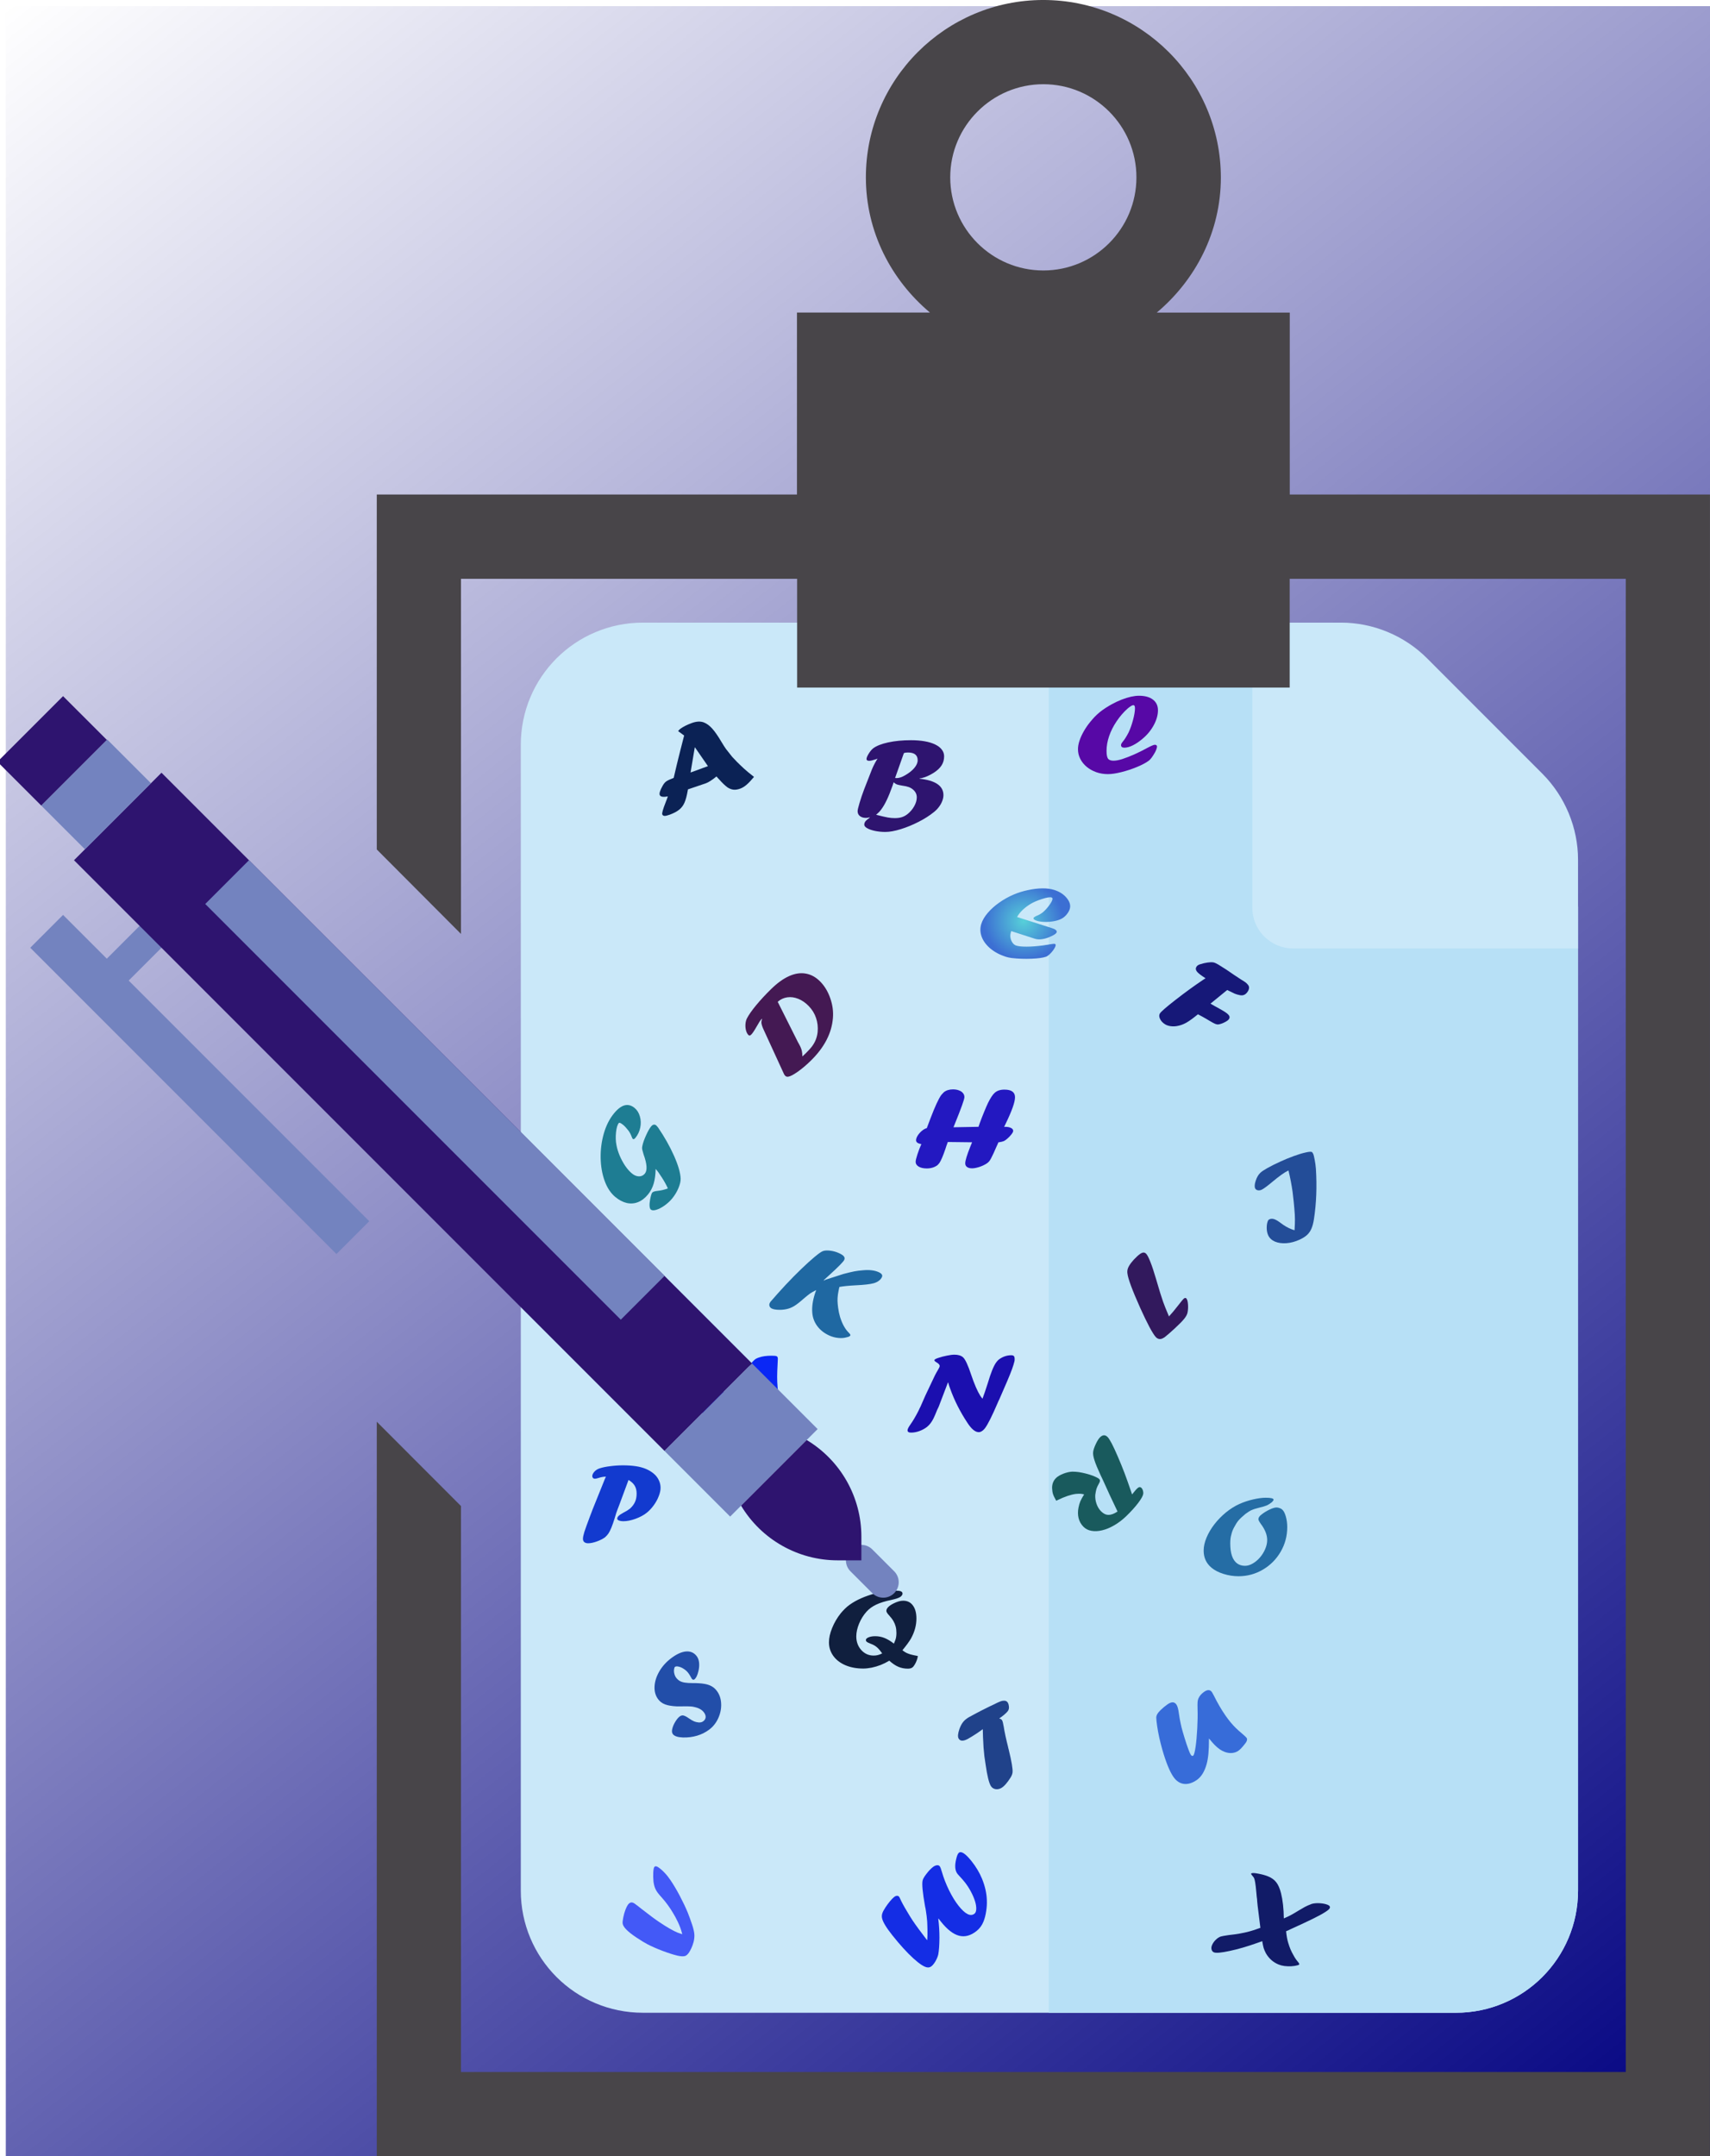 <?xml version="1.0" encoding="UTF-8" standalone="no"?>
<!-- Created with Inkscape (http://www.inkscape.org/) -->

<svg
   xmlns:dc="http://purl.org/dc/elements/1.1/"
   xmlns:cc="http://creativecommons.org/ns#"
   xmlns:rdf="http://www.w3.org/1999/02/22-rdf-syntax-ns#"
   xmlns:svg="http://www.w3.org/2000/svg"
   xmlns="http://www.w3.org/2000/svg"
   xmlns:xlink="http://www.w3.org/1999/xlink"
   xmlns:sodipodi="http://sodipodi.sourceforge.net/DTD/sodipodi-0.dtd"
   xmlns:inkscape="http://www.inkscape.org/namespaces/inkscape"
   width="166.956mm"
   height="210.444mm"
   viewBox="0 0 166.956 210.444"
   version="1.1"
   id="svg8"
   inkscape:version="0.92.1 r15371"
   sodipodi:docname="portugues.svg">
  <defs
     id="defs2">
    <linearGradient
       inkscape:collect="always"
       id="linearGradient1820">
      <stop
         style="stop-color:#000080;stop-opacity:1;"
         offset="0"
         id="stop1816" />
      <stop
         style="stop-color:#000080;stop-opacity:0;"
         offset="1"
         id="stop1818" />
    </linearGradient>
    <linearGradient
       inkscape:collect="always"
       id="linearGradient6473">
      <stop
         style="stop-color:#57d0d9;stop-opacity:1;"
         offset="0"
         id="stop6469" />
      <stop
         style="stop-color:#3c6fd3;stop-opacity:1"
         offset="1"
         id="stop6471" />
    </linearGradient>
    <radialGradient
       inkscape:collect="always"
       xlink:href="#linearGradient6473"
       id="radialGradient6475"
       cx="55.368"
       cy="270.319"
       fx="55.368"
       fy="270.319"
       r="11.455"
       gradientTransform="matrix(0.953,0.364,-0.298,1.124,73.714,-44.44)"
       gradientUnits="userSpaceOnUse" />
    <radialGradient
       inkscape:collect="always"
       xlink:href="#linearGradient6473"
       id="radialGradient6678"
       gradientUnits="userSpaceOnUse"
       gradientTransform="matrix(0.953,0.364,-0.298,1.124,73.714,-44.44)"
       cx="55.368"
       cy="270.319"
       fx="55.368"
       fy="270.319"
       r="11.455" />
    <linearGradient
       inkscape:collect="always"
       xlink:href="#linearGradient1820"
       id="linearGradient1822"
       x1="166.956"
       y1="210.444"
       x2="0.567"
       y2="0.599"
       gradientUnits="userSpaceOnUse" />
  </defs>
  <sodipodi:namedview
     id="base"
     pagecolor="#ffffff"
     bordercolor="#666666"
     borderopacity="1.0"
     inkscape:pageopacity="0.0"
     inkscape:pageshadow="2"
     inkscape:zoom="0.4665165"
     inkscape:cx="97.851746"
     inkscape:cy="322.55841"
     inkscape:document-units="mm"
     inkscape:current-layer="layer7"
     showgrid="false"
     inkscape:lockguides="false"
     inkscape:window-width="1366"
     inkscape:window-height="706"
     inkscape:window-x="-8"
     inkscape:window-y="-8"
     inkscape:window-maximized="1" />
  <g
     inkscape:groupmode="layer"
     id="layer7"
     inkscape:label="fundo"
     style="display:inline">
    <rect
       style="fill:url(#linearGradient1822);stroke-width:0.265;fill-opacity:1"
       id="rect1814"
       width="166.389"
       height="209.844"
       x="0.567"
       y="0.599" />
  </g>
  <g
     inkscape:label="Camada 1"
     inkscape:groupmode="layer"
     id="layer1"
     transform="translate(78.776,22.513)">
    <g
       id="g6676">
      <g
         id="g6575">
        <g
           id="g6332"
           transform="matrix(0.265,0,0,0.265,-27.928,38.257)">
          <path
             id="path6217"
             d="m 374.525,90 h -75 V 15 c 0,-8.401 -6.599,-15 -15,-15 H 45 C 20.098,0 0,20.099 0,45 v 422 c 0,24.899 20.098,45 45,45 h 299.525 c 24.902,0 45,-20.101 45,-45 V 105 c 0,-8.401 -6.599,-15 -15,-15 z"
             style="fill:#cae8f9"
             inkscape:connector-curvature="0" />
          <path
             id="path6219"
             d="m 389.525,105 v 362 c 0,24.899 -20.098,45 -45,45 h -150 V 0 h 90 c 8.401,0 15,6.599 15,15 v 75 h 75 c 8.401,0 15,6.599 15,15 z"
             style="fill:#b7e0f6"
             inkscape:connector-curvature="0" />
          <g
             id="g6237" />
          <g
             id="g6257" />
          <g
             id="g6259" />
          <g
             id="g6261" />
          <g
             id="g6263" />
          <g
             id="g6265" />
          <g
             id="g6267" />
          <g
             id="g6269" />
          <g
             id="g6271" />
          <g
             id="g6273" />
          <g
             id="g6275" />
          <g
             id="g6277" />
          <g
             id="g6279" />
          <g
             id="g6281" />
          <g
             id="g6283" />
          <g
             id="g6285" />
          <g
             id="g6287" />
          <path
             id="path6221"
             d="m 389.525,120 h -105 c -8.291,0 -15,-6.709 -15,-15 V 0 h 32.695 c 11.777,0 23.32,4.775 31.641,13.11 l 42.568,42.583 c 8.32,8.35 13.096,19.863 13.096,31.611 z"
             style="fill:#cae8f9"
             inkscape:connector-curvature="0" />
        </g>
        <g
           id="g2014"
           transform="matrix(7.897,0,0,7.897,-92.633,-42.241)">
          <g
             id="g1954">
            <g
               id="g1952">
              <path
                 id="path1950"
                 d="M 21.855,28.107 H 7.454 V 21.112 L 6.413,20.07 v 9.076 H 22.896 V 9.662 C 22.299,8.765 22.056,9.017 21.855,9.841 Z"
                 inkscape:connector-curvature="0"
                 sodipodi:nodetypes="ccccccccc"
                 style="fill:#484549;fill-opacity:1" />
              <path
                 id="path1948"
                 d="m 7.454,9.652 h 4.156 v 1.344 H 17.7 V 9.652 h 4.155 V 9.841 C 22.193,9.765 22.541,9.705 22.896,9.662 V 8.61 H 17.701 V 6.362 H 16.056 C 16.535,5.96 16.849,5.364 16.849,4.691 16.847,3.481 15.862,2.498 14.653,2.498 c -1.209,0 -2.193,0.983 -2.193,2.192 0,0.673 0.313,1.269 0.792,1.671 H 11.608 V 8.61 H 6.413 v 4.387 l 1.041,1.044 z m 7.2,-6.113 c 0.635,0 1.151,0.516 1.151,1.151 0,0.635 -0.516,1.151 -1.151,1.151 -0.635,0 -1.151,-0.516 -1.151,-1.151 0,-0.635 0.517,-1.151 1.151,-1.151 z"
                 inkscape:connector-curvature="0"
                 sodipodi:nodetypes="cccccccccccccsscccccccsssss"
                 style="fill:#484549;fill-opacity:1" />
            </g>
          </g>
          <g
             id="g1956" />
          <g
             id="g1958" />
          <g
             id="g1960" />
          <g
             id="g1962" />
          <g
             id="g1964" />
          <g
             id="g1966" />
          <g
             id="g1968" />
          <g
             id="g1970" />
          <g
             id="g1972" />
          <g
             id="g1974" />
          <g
             id="g1976" />
          <g
             id="g1978" />
          <g
             id="g1980" />
          <g
             id="g1982" />
          <g
             id="g1984" />
        </g>
        <g
           aria-label="A - B - C  D- E - F G - H - I J - K - L M - N - O P - Q - R S - T -U V - W - X "
           transform="matrix(0.34,0,0,0.283,5.546,-11.727)"
           style="font-style:normal;font-weight:normal;font-size:40px;line-height:1.25;font-family:sans-serif;letter-spacing:0px;word-spacing:0px;fill:#000000;fill-opacity:1;stroke:none"
           id="flowRoot6334">
          <path
             d="m -48.499,219.694 -1.203,8.619 4.989,-2.194 -3.712,-6.458 z m -3.046,-4.13 -1.733,-1.526 q 0.321,-0.516 0.649,-0.805 1.267,-1.098 3.266,-1.977 2.018,-0.887 3.47,-0.216 1.261,0.589 2.419,2.139 1.158,1.55 2.693,4.68 0.794,1.585 1.259,2.358 1.373,2.121 1.782,2.71 0.421,0.564 1.418,1.789 0.312,0.341 0.84,0.983 0.541,0.615 1.017,1.154 1.041,1.165 2.984,2.972 -1.211,1.76 -2.13,2.704 -0.919,0.945 -1.799,1.332 -1.082,0.476 -1.944,0.377 -0.844,-0.107 -1.71,-0.766 -1.077,-0.941 -2.427,-2.78 -0.135,-0.17 -0.34,-0.433 -0.187,-0.271 -0.427,-0.582 -1.872,1.842 -3.065,2.367 -0.679,0.298 -1.185,0.479 -0.433,0.149 -3.94,1.608 l -0.072,0.448 q -0.374,2.598 -0.914,4.104 -0.54,1.506 -1.556,2.473 -0.998,0.959 -2.722,1.717 -0.99,0.436 -1.479,0.401 -0.489,-0.035 -0.64,-0.53 -0.184,-0.605 1.002,-4.225 0.425,-1.268 0.606,-1.972 -2.038,0.48 -2.339,-0.51 -0.246,-0.807 0.809,-3.08 0.499,-1.093 1.061,-1.569 0.575,-0.502 2.147,-1.214 0.647,-3.342 0.827,-4.253 0.175,-0.929 0.476,-2.331 0.296,-1.419 0.667,-3.205 0.384,-1.812 1.029,-4.82 z"
             style="font-style:normal;font-variant:normal;font-weight:normal;font-stretch:normal;font-size:39.999px;font-family:Forte;-inkscape-font-specification:'Forte, Normal';font-variant-ligatures:normal;font-variant-caps:normal;font-variant-numeric:normal;font-feature-settings:normal;text-align:start;writing-mode:lr-tb;text-anchor:start;fill:#0b2255;fill-opacity:1"
             id="path6372"
             inkscape:connector-curvature="0" />
          <path
             d="m 11.548,221.644 -2.519,8.555 q 0.234,0.039 0.469,0.039 1.035,0 2.402,-0.957 1.719,-1.191 2.656,-2.539 0.957,-1.367 0.957,-2.656 0,-2.676 -2.812,-2.676 -0.781,0 -1.152,0.234 z m -2.93,10.039 q -0.078,0.254 -0.156,0.566 -0.078,0.312 -0.156,0.586 -0.918,3.105 -1.699,5.039 -0.762,1.934 -1.621,3.281 -0.488,0.82 -1.406,1.738 2.363,0.723 3.359,0.937 1.016,0.215 2.012,0.215 1.152,0 2.031,-0.332 0.898,-0.352 1.68,-1.113 1.152,-1.133 1.875,-2.695 0.723,-1.562 0.723,-3.027 0,-1.602 -1.113,-2.715 -0.547,-0.547 -1.23,-0.84 -0.664,-0.293 -1.855,-0.488 -1.094,-0.215 -1.523,-0.41 -0.43,-0.195 -0.918,-0.742 z m -8.516,2.559 2.285,-7.031 q 0.664,-1.895 1.602,-3.691 -0.098,0.019 -0.449,0.215 -1.348,0.547 -1.914,0.547 -0.801,0 -0.801,-0.605 0,-0.645 0.625,-1.855 0.625,-1.211 1.25,-1.816 1.426,-1.309 4.336,-2.07 2.93,-0.762 6.543,-0.762 2.187,0 3.945,0.371 1.777,0.371 3.027,1.113 1.25,0.723 1.895,1.758 0.664,1.035 0.664,2.305 0,1.777 -0.742,3.164 -0.742,1.387 -2.344,2.598 -1.777,1.328 -3.359,1.758 -0.176,0.059 -0.605,0.117 v 0.098 q 6.855,0.879 6.855,5.664 0,0.957 -0.332,1.992 -0.312,1.035 -0.937,2.031 -0.605,0.996 -1.465,1.816 -1.855,1.816 -4.414,3.379 -2.539,1.562 -5.117,2.519 -2.578,0.957 -4.414,0.957 -1.543,0 -2.969,-0.352 -1.406,-0.352 -2.246,-0.937 -0.84,-0.566 -0.84,-1.23 0,-0.605 0.332,-1.133 0.352,-0.527 1.27,-1.309 l -0.078,-0.078 q -0.527,0.195 -1.035,0.195 -1.074,0 -1.738,-0.625 -0.664,-0.625 -0.664,-1.699 0,-0.605 0.547,-2.812 0.547,-2.227 1.289,-4.59 z"
             style="font-style:normal;font-variant:normal;font-weight:normal;font-stretch:normal;font-size:39.999px;font-family:Forte;-inkscape-font-specification:'Forte, Normal';font-variant-ligatures:normal;font-variant-caps:normal;font-variant-numeric:normal;font-feature-settings:normal;text-align:start;writing-mode:lr-tb;text-anchor:start;fill:#2e146f;fill-opacity:1"
             id="path6376"
             inkscape:connector-curvature="0" />
          <path
             d="m 76.079,214.514 q 0.762,-1.953 1.289,-4.375 0.547,-2.441 0.547,-4.023 0,-1.035 -0.488,-1.035 -0.449,0 -1.641,1.191 -1.777,1.914 -3.164,4.414 -1.387,2.48 -2.129,5.078 -0.742,2.598 -0.742,5.078 0,1.953 0.41,2.676 0.43,0.723 1.602,0.723 1.016,0 2.519,-0.566 3.398,-1.348 7.187,-3.848 1.68,-1.074 2.129,-1.074 0.645,0 0.645,0.645 v 0.039 q -0.098,0.879 -0.605,1.992 -1.016,2.148 -1.758,2.812 -1.25,1.113 -3.437,2.187 -2.168,1.074 -4.453,1.758 -2.285,0.684 -3.828,0.684 -1.777,0 -3.359,-0.664 -1.582,-0.684 -2.754,-1.855 -1.172,-1.172 -1.836,-2.734 -0.664,-1.562 -0.664,-3.34 0,-1.348 0.43,-2.91 0.43,-1.582 1.25,-3.301 0.82,-1.719 1.855,-3.223 0.605,-0.898 1.25,-1.719 0.664,-0.82 1.445,-1.602 0.801,-0.781 1.738,-1.504 0.937,-0.723 1.719,-1.23 1.367,-0.918 2.832,-1.602 1.465,-0.684 2.715,-1.016 1.25,-0.332 2.285,-0.332 2.559,0 4.004,1.328 1.445,1.328 1.445,3.672 0,2.461 -1.211,5.156 -1.211,2.676 -3.223,4.687 -1.387,1.426 -2.754,2.246 -1.367,0.82 -2.461,0.82 -0.957,0 -0.957,-0.918 0,-0.43 0.527,-1.191 0.742,-1.055 1.641,-3.125 z"
             style="font-style:normal;font-variant:normal;font-weight:normal;font-stretch:normal;font-size:39.999px;font-family:Forte;-inkscape-font-specification:'Forte, Normal';font-variant-ligatures:normal;font-variant-caps:normal;font-variant-numeric:normal;font-feature-settings:normal;text-align:start;writing-mode:lr-tb;text-anchor:start;fill:#5708a6;fill-opacity:1"
             id="path6380"
             inkscape:connector-curvature="0" />
          <path
             d="m -24.678,307.393 5.81,13.922 q 0.051,0.131 0.308,0.649 0.644,1.4 0.811,2.378 0.151,0.724 0.149,1.899 0.428,-0.447 0.932,-1.037 1.217,-1.426 1.903,-2.53 0.675,-1.118 1.057,-2.329 0.382,-1.211 0.498,-2.547 0.197,-2.549 -0.459,-4.836 -0.641,-2.304 -2.127,-4.136 -1.361,-1.678 -2.976,-2.459 -1.615,-0.781 -3.145,-0.515 -1.542,0.252 -2.759,1.542 z m 1.833,24.993 -5.78,-15.13 q -0.691,-1.727 -0.745,-2.701 -0.012,-0.586 0.21,-1.255 l -0.045,-0.056 -0.196,0.229 q -0.406,0.475 -1.318,2.444 -1.015,2.145 -1.547,2.767 -0.28,0.328 -0.471,0.361 -0.177,0.017 -0.37,-0.221 -0.454,-0.559 -0.679,-1.577 -0.223,-1.048 -0.15,-2.17 0.072,-1.121 0.422,-1.968 0.831,-1.901 2.699,-4.609 1.868,-2.707 4.316,-5.575 2.629,-3.081 5.144,-4.419 2.515,-1.338 4.782,-0.83 2.281,0.491 4.141,2.785 1.872,2.307 2.854,5.738 0.985,3.401 0.757,6.751 -0.498,7.894 -6.414,14.826 -1.902,2.229 -3.732,3.773 -1.816,1.528 -2.682,1.67 -0.526,0.125 -0.923,-0.364 -0.102,-0.126 -0.273,-0.471 z"
             style="font-style:normal;font-variant:normal;font-weight:normal;font-stretch:normal;font-size:39.999px;font-family:Forte;-inkscape-font-specification:'Forte, Normal';font-variant-ligatures:normal;font-variant-caps:normal;font-variant-numeric:normal;font-feature-settings:normal;text-align:start;writing-mode:lr-tb;text-anchor:start;fill:#441953;fill-opacity:1"
             id="path6382"
             inkscape:connector-curvature="0" />
          <path
             d="m 49.174,285.647 -6.783,-2.635 -0.123,0.465 q -0.36,1.359 0.127,2.774 0.491,1.397 1.44,1.76 0.968,0.37 2.979,0.36 2.03,-0.003 4.725,-0.427 l 0.755,-0.142 q 0.769,-0.116 1.06,-0.21 1.28,-0.269 1.56,-0.162 0.335,0.128 0.172,0.742 -0.177,0.67 -0.646,1.434 -0.469,0.764 -1.053,1.422 -0.579,0.639 -1.04,0.832 -1.312,0.544 -4.176,0.678 -2.864,0.135 -5.674,-0.243 -0.943,-0.155 -1.687,-0.44 -2.55,-0.975 -4.401,-2.81 -1.827,-1.846 -2.522,-4.1 -0.676,-2.247 -0.09,-4.461 0.483,-1.824 1.827,-3.728 1.344,-1.904 3.298,-3.555 1.959,-1.67 4.162,-2.794 1.921,-0.987 4.118,-1.541 2.201,-0.573 4.133,-0.592 1.95,-0.013 3.421,0.55 2.308,0.882 3.596,2.83 1.312,1.936 0.819,3.797 -0.217,0.819 -0.771,1.673 -0.554,0.854 -1.249,1.388 -0.728,0.582 -1.949,0.936 -1.221,0.353 -2.648,0.402 -1.707,0.024 -2.805,-0.396 -1.098,-0.42 -0.955,-0.96 0.084,-0.316 0.875,-0.752 0.828,-0.339 1.718,-1.147 0.886,-0.87 1.727,-2.189 0.841,-1.318 1.062,-2.156 0.182,-0.689 -0.227,-0.845 -0.651,-0.249 -2.724,0.536 -2.073,0.786 -3.429,1.804 -1.275,0.947 -2.231,2.078 -0.95,1.112 -1.5,2.337 l 9.939,3.8 q 1.638,0.626 1.416,1.464 -0.207,0.782 -2.499,1.852 -2.239,0.948 -3.746,0.371 z"
             style="font-style:normal;font-variant:normal;font-weight:normal;font-stretch:normal;font-size:39.999px;font-family:Forte;-inkscape-font-specification:'Forte, Normal';font-variant-ligatures:normal;font-variant-caps:normal;font-variant-numeric:normal;font-feature-settings:normal;text-align:start;writing-mode:lr-tb;text-anchor:start;fill:url(#radialGradient6678);fill-opacity:1;stroke:none;stroke-opacity:1"
             id="path6386"
             inkscape:connector-curvature="0" />
          <path
             d="m 97.306,299.962 0.869,-0.695 q -1.852,-1.4 -2.448,-2.261 -0.571,-0.865 -0.17,-1.67 0.325,-0.654 1.162,-0.917 0.987,-0.383 1.983,-0.554 1.004,-0.188 1.716,-0.064 0.586,0.148 1.441,0.763 2.078,1.494 4.593,3.621 0.587,0.467 0.981,0.773 0.394,0.306 0.847,0.677 1.106,0.795 1.383,1.063 0.285,0.25 0.621,0.719 0.235,0.305 0.336,0.651 0.202,0.737 -0.265,1.676 -0.868,1.743 -2.316,1.362 -0.854,-0.204 -1.474,-0.514 -0.612,-0.326 -2.17,-1.264 l -4.796,4.699 q 1.291,0.928 2.129,1.439 0.52,0.328 1.559,1.075 1.224,0.88 1.593,1.509 0.378,0.613 0.052,1.267 -0.25,0.503 -1.212,1.109 -0.962,0.606 -1.815,0.766 -0.402,0.075 -0.938,-0.174 -0.528,-0.266 -1.701,-1.109 L 99.029,313.74 98.61,313.439 q -1.123,-0.807 -2.615,-1.743 -2.022,2.005 -3.335,2.905 -1.304,0.883 -2.693,1.159 -0.962,0.196 -1.858,0.03 -0.879,-0.154 -1.499,-0.6 -1.022,-0.735 -1.485,-1.864 -0.446,-1.117 -0.062,-1.888 0.467,-0.939 4.512,-4.722 4.045,-3.783 7.731,-6.754 z"
             style="font-style:normal;font-variant:normal;font-weight:normal;font-stretch:normal;font-size:39.999px;font-family:Forte;-inkscape-font-specification:'Forte, Normal';font-variant-ligatures:normal;font-variant-caps:normal;font-variant-numeric:normal;font-feature-settings:normal;text-align:start;writing-mode:lr-tb;text-anchor:start;fill:#161878;fill-opacity:1"
             id="path6390"
             inkscape:connector-curvature="0" />
          <path
             d="m -59.728,365.039 q -0.05,2.992 -0.578,5.115 -0.528,2.092 -1.62,3.687 -1.303,1.903 -2.862,2.642 -1.558,0.739 -3.234,0.297 -1.663,-0.46 -3.269,-2.049 -1.995,-1.974 -3.085,-5.576 -1.09,-3.633 -1.146,-7.976 -0.056,-4.343 0.925,-8.419 0.982,-4.076 2.931,-6.921 3.128,-4.567 5.901,-1.824 1.079,1.068 1.512,2.925 0.445,1.839 0.104,3.843 -0.341,2.004 -1.409,3.562 -0.434,0.634 -0.748,0.324 -0.088,-0.087 -0.278,-0.64 -0.33,-1.147 -0.934,-2.171 -0.905,-1.382 -1.495,-1.966 -1.054,-1.043 -1.302,-0.68 -0.583,0.852 -0.798,3.224 -0.202,2.354 0.119,4.313 0.257,1.745 0.928,3.685 0.683,1.922 1.602,3.561 0.931,1.621 1.948,2.626 0.966,0.956 2.003,0.978 1.024,0.01 1.682,-0.95 1.13,-1.649 -0.353,-6.583 -0.356,-1.447 -0.42,-1.875 -0.064,-0.459 0.045,-1.05 0.28,-1.608 1.071,-3.684 0.79,-2.107 1.436,-3.049 0.757,-1.106 1.522,-0.348 0.063,0.062 0.478,0.655 2.794,4.924 4.589,9.771 1.795,4.847 1.908,7.847 0.043,1.381 -0.635,3.324 -0.679,1.943 -1.796,3.575 -0.919,1.341 -2.188,2.426 -1.257,1.067 -2.355,1.471 -1.098,0.404 -1.574,-0.068 -0.314,-0.31 -0.368,-1.215 -0.054,-0.905 0.141,-2.172 0.304,-2.01 0.614,-2.464 0.323,-0.471 1.621,-0.615 1.536,-0.214 2.869,-0.84 -0.594,-1.652 -1.69,-3.709 -1.083,-2.075 -1.812,-3.009 z"
             style="font-style:normal;font-variant:normal;font-weight:normal;font-stretch:normal;font-size:39.999px;font-family:Forte;-inkscape-font-specification:'Forte, Normal';font-variant-ligatures:normal;font-variant-caps:normal;font-variant-numeric:normal;font-feature-settings:normal;text-align:start;writing-mode:lr-tb;text-anchor:start;fill:#1e7d93;fill-opacity:1"
             id="path6392"
             inkscape:connector-curvature="0" />
          <path
             d="m 24.171,355.745 -0.391,1.289 q -0.098,0.43 -0.312,1.152 -1.055,3.691 -1.738,4.844 -0.137,0.234 -0.508,0.684 -1.27,1.152 -3.086,1.152 -1.445,0 -2.324,-0.625 -0.879,-0.645 -0.879,-1.641 0,-0.723 0.508,-2.578 0.508,-1.875 1.133,-3.555 -1.523,-0.293 -1.523,-1.309 0,-0.723 0.469,-1.621 0.488,-0.918 1.211,-1.641 0.723,-0.723 1.406,-0.937 0.293,-0.84 1.113,-3.535 1.855,-5.84 3.008,-7.832 0.469,-0.664 0.801,-1.035 1.016,-0.957 2.598,-0.957 0.977,0 1.719,0.352 0.762,0.332 1.152,0.937 0.41,0.586 0.41,1.387 0,1.113 -2.793,9.355 -0.039,0.137 -0.137,0.41 -0.078,0.254 -0.156,0.469 l -0.078,0.156 7.207,-0.156 0.352,-1.23 q 0.605,-1.992 1.27,-3.926 0.664,-1.953 1.133,-3.125 0.488,-1.191 0.977,-2.09 0.488,-0.898 0.918,-1.348 1.016,-1.113 2.793,-1.113 3.047,0 3.047,2.637 0,2.48 -2.656,9.043 -0.391,0.977 -0.469,1.191 0.078,-0.019 0.137,-0.019 0.059,-0.019 0.137,-0.019 1.074,0 1.699,0.391 0.625,0.371 0.625,1.016 0,0.43 -0.527,1.23 -0.527,0.801 -1.133,1.426 -0.586,0.605 -1.016,0.859 -0.41,0.215 -1.602,0.449 l -0.078,0.312 q -0.137,0.293 -0.41,1.074 -0.41,1.133 -0.84,2.285 -0.43,1.133 -0.723,1.777 -0.273,0.625 -0.547,1.055 -0.332,0.469 -0.762,0.801 -0.937,0.723 -2.148,1.191 -1.211,0.449 -2.012,0.449 -0.918,0 -1.445,-0.449 -0.527,-0.449 -0.527,-1.27 0,-1.406 1.484,-5.84 0.352,-0.977 0.488,-1.426 z"
             style="font-style:normal;font-variant:normal;font-weight:normal;font-stretch:normal;font-size:39.999px;font-family:Forte;-inkscape-font-specification:'Forte, Normal';font-variant-ligatures:normal;font-variant-caps:normal;font-variant-numeric:normal;font-feature-settings:normal;text-align:start;writing-mode:lr-tb;text-anchor:start;fill:#2318c1;fill-opacity:1"
             id="path6396"
             inkscape:connector-curvature="0" />
          <path
             d="m 122.001,365.574 -0.142,0.078 q -1.491,0.822 -4.52,3.866 -2.238,2.243 -3.055,2.693 -0.568,0.313 -1.112,0.183 -0.551,-0.148 -0.747,-0.663 -0.325,-0.852 0.16,-2.623 0.496,-1.799 1.323,-2.727 1.215,-1.378 5.813,-3.912 1.829,-1.008 3.743,-1.848 1.914,-0.84 3.297,-1.215 1.393,-0.403 1.859,-0.251 0.245,0.08 0.469,0.666 0.21,0.55 0.443,2.119 0.244,1.541 0.341,3.035 0.483,9.209 -0.559,17.347 -0.256,2.032 -0.73,3.324 -0.456,1.283 -1.273,2.184 -0.805,0.874 -2.119,1.598 -1.882,1.037 -3.768,1.217 -1.893,0.162 -3.302,-0.544 -1.397,-0.734 -1.959,-2.208 -0.393,-1.03 -0.414,-2.436 -0.01,-1.434 0.297,-2.377 0.138,-0.484 0.493,-0.68 0.586,-0.323 1.311,-0.056 0.725,0.267 1.836,1.266 1.635,1.527 3.268,2.26 0.185,0.091 0.787,0.318 0.123,-2.324 0.113,-3.758 0.001,-1.462 -0.178,-3.791 -0.079,-1.503 -0.498,-5.699 -0.408,-3.492 -1.177,-7.366 z"
             style="font-style:normal;font-variant:normal;font-weight:normal;font-stretch:normal;font-size:39.999px;font-family:Forte;-inkscape-font-specification:'Forte, Normal';font-variant-ligatures:normal;font-variant-caps:normal;font-variant-numeric:normal;font-feature-settings:normal;text-align:start;writing-mode:lr-tb;text-anchor:start;fill:#234d98;fill-opacity:1"
             id="path6400"
             inkscape:connector-curvature="0" />
          <path
             d="m -69.799,403.431 q -0.371,0.098 -0.703,0.195 -0.312,0.078 -0.488,0.137 -0.176,0.039 -0.957,0.273 -3.359,0.996 -4.453,0.996 -1.055,0 -1.719,-0.391 -0.645,-0.41 -0.645,-1.113 0,-1.152 0.937,-2.578 0.957,-1.426 2.031,-1.836 1.016,-0.391 2.441,-0.566 1.426,-0.195 3.672,-0.195 4.453,0 6.543,0.508 2.109,0.508 2.109,1.582 0,0.82 -0.723,4.062 -0.703,3.242 -1.445,5.781 -2.93,10.469 -6.719,17.383 -0.84,1.543 -1.797,2.617 -0.957,1.074 -1.992,1.602 -1.016,0.547 -2.129,0.547 -1.582,0 -3.105,-2.305 -1.504,-2.305 -1.504,-4.805 0,-1.836 0.625,-3.555 0.645,-1.738 1.738,-2.891 0.625,-0.586 1.309,-1.016 0.703,-0.43 1.055,-0.43 0.312,0 0.488,0.352 0.195,0.352 0.195,1.016 0,0.312 -0.156,1.113 -0.684,3.711 -0.684,6.367 0,1.445 0.312,2.519 0.703,-1.191 1.133,-2.441 1.113,-3.555 1.836,-6.562 1.172,-4.941 1.719,-8.164 0.547,-3.242 1.074,-8.203 z"
             style="font-style:normal;font-variant:normal;font-weight:normal;font-stretch:normal;font-size:39.999px;font-family:Forte;-inkscape-font-specification:'Forte, Normal';font-variant-ligatures:normal;font-variant-caps:normal;font-variant-numeric:normal;font-feature-settings:normal;text-align:start;writing-mode:lr-tb;text-anchor:start"
             id="path6402"
             inkscape:connector-curvature="0" />
          <path
             d="m -10.866,403.214 5.073,-1.958 q 2.035,-0.639 3.114,-0.893 1.079,-0.254 2.583,-0.387 2.652,-0.285 4.4,0.654 1.319,0.71 0.954,1.69 -0.279,0.749 -0.914,1.306 -0.635,0.557 -1.467,0.837 -1.492,0.503 -5.273,0.716 -2.849,0.18 -4.573,0.558 -0.277,1.434 -0.426,2.638 -0.124,1.196 -0.109,2.188 0.022,0.975 0.186,2.432 0.182,1.638 0.55,3.12 0.956,3.638 2.559,5.484 0.482,0.602 0.396,0.833 -0.166,0.446 -0.989,0.645 -1.139,0.415 -2.488,0.245 -1.331,-0.16 -2.526,-0.802 -2.175,-1.17 -3.479,-3.241 -1.298,-2.089 -1.455,-4.655 -0.2,-2.911 0.72,-6.417 0.141,-0.609 0.4,-1.304 l -0.071,-0.038 q -1.123,0.659 -1.689,1.146 -0.56,0.469 -1.868,1.798 -1.605,1.726 -2.721,2.538 -1.109,0.794 -2.255,1.056 -1.086,0.272 -2.263,0.216 -1.178,-0.056 -1.837,-0.41 -0.481,-0.259 -0.669,-0.788 -0.182,-0.547 0.011,-1.064 0.119,-0.321 0.221,-0.48 2.092,-2.919 4.36,-5.85 2.293,-2.939 4.468,-5.45 2.182,-2.528 3.852,-4.197 1.67,-1.669 2.37,-1.999 0.816,-0.353 2.092,-0.159 1.282,0.176 2.495,0.828 1.105,0.594 1.456,1.147 0.357,0.535 0.105,1.212 -0.345,0.927 -4.173,5.116 -0.264,0.307 -0.866,0.946 -0.577,0.631 -0.841,0.938 l 0.038,0.127 z"
             style="font-style:normal;font-variant:normal;font-weight:normal;font-stretch:normal;font-size:39.999px;font-family:Forte;-inkscape-font-specification:'Forte, Normal';font-variant-ligatures:normal;font-variant-caps:normal;font-variant-numeric:normal;font-feature-settings:normal;text-align:start;writing-mode:lr-tb;text-anchor:start;fill:#1f68a2;fill-opacity:1"
             id="path6406"
             inkscape:connector-curvature="0" />
          <path
             d="m 83.946,402.893 0.409,1.673 q 0.767,3.244 1.652,6.331 0.429,1.491 1.671,5.006 1.113,-1.423 2.812,-4.056 1.092,-1.693 1.364,-1.995 0.502,-0.558 0.811,-0.156 0.364,0.473 0.467,1.955 0.106,1.452 -0.108,2.833 -0.131,0.97 -0.931,2.179 -0.8,1.208 -2.778,3.408 -1.85,2.056 -2.942,3.057 -0.014,0.016 -0.584,0.383 -1.082,0.564 -1.921,-0.525 -0.607,-0.789 -1.773,-3.376 -1.152,-2.604 -2.686,-6.671 -3.39,-9.108 -3.658,-11.842 -0.115,-0.91 0.127,-1.737 0.245,-0.857 0.944,-1.954 0.671,-1.065 1.717,-2.228 0.975,-1.084 1.561,-1.256 0.589,-0.203 1.063,0.414 0.452,0.588 1.183,2.782 0.719,2.18 1.599,5.778 z"
             style="font-style:normal;font-variant:normal;font-weight:normal;font-stretch:normal;font-size:39.999px;font-family:Forte;-inkscape-font-specification:'Forte, Normal';font-variant-ligatures:normal;font-variant-caps:normal;font-variant-numeric:normal;font-feature-settings:normal;text-align:start;writing-mode:lr-tb;text-anchor:start;fill:#32195d;fill-opacity:1"
             id="path6410"
             inkscape:connector-curvature="0" />
          <path
             d="m -38.998,445.972 0.391,-0.879 q 4.609,-10.41 6.68,-13.535 0.332,-0.43 0.566,-0.664 0.234,-0.254 0.527,-0.449 0.312,-0.195 0.801,-0.391 1.406,-0.605 3.633,-0.605 1.152,0 1.445,0.195 0.312,0.195 0.312,0.879 0,0.527 -0.039,1.133 -0.156,3.516 -0.156,5 0,3.75 0.508,7.109 0.332,1.875 0.977,3.809 0.684,1.719 1.309,2.637 0.742,1.016 1.25,1.484 0.625,0.625 0.625,0.957 0,0.605 -1.035,1.641 -1.738,1.68 -3.477,1.68 -2.441,0 -4.434,-2.09 -1.016,-1.016 -1.621,-2.246 -0.586,-1.25 -0.879,-3.066 -0.293,-1.836 -0.391,-4.648 -0.137,-3.047 -0.156,-3.437 h -0.078 q -1.23,2.363 -2.051,3.945 -0.82,1.582 -1.348,2.617 -0.508,1.035 -1.211,2.48 -2.227,4.609 -2.91,5.566 -0.039,0.039 -0.156,0.176 -0.117,0.137 -0.215,0.215 -0.332,0.312 -0.762,0.488 -0.41,0.156 -0.703,0.156 -0.82,0 -1.816,-1.016 -0.977,-1.035 -1.719,-2.656 -0.762,-1.719 -1.25,-3.496 -0.469,-1.797 -0.84,-4.238 -0.352,-2.461 -0.625,-5.996 h -0.078 q -0.586,1.289 -0.879,1.934 -0.293,0.645 -0.898,1.992 -0.605,1.348 -0.703,1.562 -0.801,1.777 -1.68,3.594 -0.879,1.816 -1.426,2.793 -0.527,0.977 -1.172,1.934 -0.293,0.449 -1.035,1.27 -1.152,1.094 -2.519,1.719 -1.367,0.605 -2.598,0.605 -0.469,0 -0.82,-0.234 -0.352,-0.234 -0.352,-0.605 0,-0.332 0.527,-0.879 0.293,-0.352 1.27,-1.797 l 1.133,-1.758 q 1.055,-1.562 3.184,-5.605 l 0.937,-1.758 q 3.281,-6.289 4.434,-8.594 1.152,-2.324 1.152,-2.695 0,-0.41 -0.586,-0.918 -0.449,-0.371 -0.449,-0.645 0,-0.43 1.133,-0.801 1.133,-0.391 2.461,-0.391 2.676,0 3.809,1.191 0.703,0.742 1.309,2.93 0.605,2.168 1.211,6.309 0.039,0.234 0.059,0.371 0.02,0.117 0.039,0.215 0.02,0.098 0.02,0.254 0.117,0.547 0.117,0.723 0.41,2.519 0.625,3.262 0.215,0.723 0.625,1.27 z"
             style="font-style:normal;font-variant:normal;font-weight:normal;font-stretch:normal;font-size:39.999px;font-family:Forte;-inkscape-font-specification:'Forte, Normal';font-variant-ligatures:normal;font-variant-caps:normal;font-variant-numeric:normal;font-feature-settings:normal;text-align:start;writing-mode:lr-tb;text-anchor:start;fill:#0a27f5;fill-opacity:1"
             id="path6412"
             inkscape:connector-curvature="0" />
          <path
             d="m 16.372,446.89 1.348,-3.691 1.855,-4.707 q 0.957,-2.559 1.719,-4.043 0.547,-1.055 0.547,-1.484 0,-0.566 -0.918,-1.23 -0.605,-0.41 -0.605,-0.723 0,-0.391 1.211,-0.84 1.035,-0.43 2.363,-0.742 1.328,-0.332 2.148,-0.332 1.641,0 2.48,0.879 0.977,0.996 2.402,6.191 0.586,2.109 1.289,4.082 0.723,1.973 1.191,2.832 0.137,0.312 0.723,1.211 0.645,-2.051 1.523,-5.371 1.289,-5.234 2.363,-7.07 0.332,-0.586 0.762,-1.035 0.801,-0.742 1.719,-1.133 0.937,-0.391 1.875,-0.391 0.566,0 0.781,0.293 0.215,0.293 0.215,1.055 0,0.566 -0.078,0.84 -0.195,1.016 -0.684,2.637 -0.488,1.602 -1.387,4.141 -0.879,2.519 -2.207,6.113 l -0.293,0.723 q -0.156,0.469 -0.273,0.762 -2.363,6.621 -3.594,8.594 -0.254,0.41 -0.605,0.762 -0.605,0.605 -1.191,0.605 -1.504,0 -3.242,-3.203 -3.164,-5.742 -4.961,-11.797 -0.371,-1.133 -0.566,-2.129 h -0.078 l -2.363,7.441 q -0.039,0.195 -0.156,0.508 -0.117,0.293 -0.195,0.566 -0.078,0.215 -0.195,0.488 -0.098,0.254 -0.176,0.43 -0.645,1.953 -1.055,2.949 -0.41,0.977 -0.82,1.621 -0.352,0.605 -1.035,1.309 -0.996,0.918 -2.207,1.445 -1.211,0.527 -2.402,0.527 -0.996,0 -0.996,-0.801 0,-0.605 0.879,-2.09 1.016,-1.699 2.285,-4.668 0.215,-0.625 0.605,-1.523 z"
             style="font-style:normal;font-variant:normal;font-weight:normal;font-stretch:normal;font-size:39.999px;font-family:Forte;-inkscape-font-specification:'Forte, Normal';font-variant-ligatures:normal;font-variant-caps:normal;font-variant-numeric:normal;font-feature-settings:normal;text-align:start;writing-mode:lr-tb;text-anchor:start;fill:#1b0faf;fill-opacity:1"
             id="path6416"
             inkscape:connector-curvature="0" />
          <path
             d="m 109.613,484.045 q -1.348,1.348 -1.973,2.227 -0.605,0.859 -1.309,2.48 -0.527,1.172 -0.762,2.48 -0.293,1.152 -0.293,2.969 0,2.559 0.488,4.277 0.488,1.699 1.445,2.578 0.957,0.859 2.305,0.859 1.094,0 2.227,-0.801 1.152,-0.801 2.07,-2.09 0.937,-1.309 1.504,-2.91 0.566,-1.602 0.566,-3.086 0,-2.676 -1.836,-5.586 -0.684,-1.172 -0.684,-1.602 0,-0.801 0.879,-1.602 0.996,-0.957 2.285,-1.699 1.289,-0.742 2.031,-0.742 0.43,0 0.898,0.215 0.488,0.195 0.742,0.508 0.625,0.645 1.035,2.383 0.41,1.719 0.41,3.652 0,4.609 -1.895,8.515 -1.875,3.887 -5.117,6.172 -3.223,2.266 -6.992,2.266 -2.168,0 -4.297,-0.801 -2.129,-0.801 -3.457,-2.148 -2.246,-2.246 -2.246,-5.879 0,-2.109 0.82,-4.473 0.82,-2.363 2.246,-4.59 1.445,-2.246 3.32,-4.101 1.895,-1.855 3.887,-2.93 1.816,-0.977 3.906,-1.562 2.09,-0.586 3.672,-0.586 2.227,0 2.227,0.684 0,0.273 -0.469,0.84 -0.859,0.801 -1.504,1.133 -0.625,0.332 -2.07,0.742 -1.562,0.469 -2.266,0.859 -0.703,0.371 -1.797,1.348 z"
             style="font-style:normal;font-variant:normal;font-weight:normal;font-stretch:normal;font-size:39.999px;font-family:Forte;-inkscape-font-specification:'Forte, Normal';font-variant-ligatures:normal;font-variant-caps:normal;font-variant-numeric:normal;font-feature-settings:normal;text-align:start;writing-mode:lr-tb;text-anchor:start;fill:#256da5;fill-opacity:1"
             id="path6420"
             inkscape:connector-curvature="0" />
          <path
             d="m -74.272,471.853 0.273,-0.684 q -0.645,0 -1.094,0.117 -0.449,0.098 -1.055,0.332 -0.742,0.273 -1.016,0.273 -0.332,0 -0.547,-0.254 -0.215,-0.254 -0.215,-0.625 0,-0.762 0.605,-1.562 0.625,-0.82 1.523,-1.152 1.172,-0.469 3.008,-0.742 1.855,-0.293 3.672,-0.293 2.051,0 3.672,0.293 1.641,0.293 2.91,0.937 1.27,0.645 2.227,1.602 0.957,0.957 1.465,2.227 0.527,1.27 0.527,2.695 0,1.289 -0.527,2.891 -0.508,1.602 -1.426,3.125 -0.918,1.523 -2.012,2.578 -1.27,1.23 -3.223,2.09 -1.934,0.84 -3.535,0.84 -0.684,0 -1.211,-0.234 -0.508,-0.254 -0.508,-0.605 0,-0.547 0.41,-1.016 0.41,-0.488 1.504,-1.191 0.937,-0.547 1.758,-1.309 0.977,-1.074 1.426,-2.285 0.469,-1.211 0.469,-2.891 0,-1.602 -0.547,-2.715 -0.547,-1.113 -1.777,-1.992 l -2.676,8.672 -0.488,1.523 q -0.312,0.898 -0.84,3.086 -0.957,3.769 -1.797,5.234 -0.371,0.645 -0.957,1.27 -0.937,0.82 -2.383,1.445 -1.426,0.605 -2.461,0.605 -0.684,0 -1.094,-0.391 -0.391,-0.41 -0.391,-1.133 0,-0.801 0.391,-2.344 0.41,-1.543 1.66,-5.527 l 0.352,-1.094 0.371,-1.191 z"
             style="font-style:normal;font-variant:normal;font-weight:normal;font-stretch:normal;font-size:39.999px;font-family:Forte;-inkscape-font-specification:'Forte, Normal';font-variant-ligatures:normal;font-variant-caps:normal;font-variant-numeric:normal;font-feature-settings:normal;text-align:start;writing-mode:lr-tb;text-anchor:start;fill:#123acf;fill-opacity:1"
             id="path6422"
             inkscape:connector-curvature="0" />
          <path
             d="m 7.362,534.633 q -1.152,0.84 -2.441,1.465 -1.289,0.605 -2.617,0.937 -1.328,0.312 -2.422,0.312 -2.852,0 -5.098,-1.133 -2.246,-1.152 -3.496,-3.223 -1.25,-2.09 -1.25,-4.687 0,-2.246 0.918,-4.961 0.918,-2.715 2.48,-5.078 0.488,-0.703 1.152,-1.504 0.684,-0.82 1.406,-1.426 0.723,-0.625 1.562,-1.191 1.602,-1.074 3.594,-1.914 1.992,-0.84 4.004,-1.289 2.012,-0.469 3.809,-0.469 1.23,0 1.719,0.234 0.488,0.234 0.488,0.801 0,0.508 -0.566,1.074 -0.605,0.547 -2.637,1.094 -2.637,0.645 -4.355,1.621 -1.699,0.977 -2.773,2.422 -1.328,1.777 -2.148,4.141 -0.801,2.344 -0.801,4.414 0,2.754 1.426,4.687 1.445,1.914 3.574,1.914 1.27,0 2.441,-0.762 -0.039,-0.098 -0.293,-0.449 -0.742,-1.23 -1.406,-1.836 -0.645,-0.625 -1.699,-1.074 -0.742,-0.352 -1.016,-0.605 -0.273,-0.273 -0.273,-0.645 0,-0.527 0.762,-0.918 0.781,-0.391 1.914,-0.391 1.406,0 2.656,0.605 1.27,0.605 2.715,1.953 0.371,-1.094 0.391,-1.172 0.332,-0.996 0.332,-2.519 0,-1.23 -0.215,-2.207 -0.215,-0.977 -0.645,-1.875 -0.43,-0.898 -1.23,-1.953 -0.801,-1.016 -0.801,-1.562 0,-1.309 2.051,-2.559 1.602,-0.957 2.754,-0.957 1.816,0 2.812,1.641 1.016,1.621 1.016,4.512 0,3.516 -1.582,6.934 -0.762,1.562 -2.441,4.004 0.605,0.566 1.113,0.879 0.508,0.293 1.191,0.547 0.703,0.234 2.129,0.566 -0.059,0.645 -0.312,1.484 -0.254,0.82 -0.605,1.504 -0.332,0.684 -0.684,0.977 -0.449,0.391 -1.27,0.391 -1.484,0 -2.734,-0.645 -1.25,-0.645 -2.598,-2.109 z"
             style="font-style:normal;font-variant:normal;font-weight:normal;font-stretch:normal;font-size:39.999px;font-family:Forte;-inkscape-font-specification:'Forte, Normal';font-variant-ligatures:normal;font-variant-caps:normal;font-variant-numeric:normal;font-feature-settings:normal;text-align:start;writing-mode:lr-tb;text-anchor:start;fill:#101f3e;fill-opacity:1"
             id="path6426"
             inkscape:connector-curvature="0" />
          <path
             d="m 76.693,475.904 0.389,1.395 q 0.387,-0.532 0.769,-1.138 0.236,-0.383 0.727,-0.954 0.688,-0.8 1.241,-0.112 0.237,0.295 0.385,0.884 0.145,0.619 0.09,1.091 -0.118,1.035 -1.439,3.141 -1.335,2.123 -3.44,4.572 -1.614,1.877 -3.424,3.14 -1.824,1.279 -3.512,1.748 -1.677,0.483 -3.069,0.172 -1.395,-0.281 -2.332,-1.446 -1.006,-1.249 -1.356,-2.934 -0.339,-1.671 -0.029,-3.581 0.202,-1.268 0.524,-2.185 0.321,-0.917 1.097,-2.418 -0.662,-0.181 -1.073,-0.219 -0.425,-0.022 -1.287,0.056 -2.178,0.332 -5.282,2.148 -0.157,0.074 -0.371,0.214 -0.708,-1.487 -0.924,-2.295 -0.216,-0.809 -0.259,-2.009 -0.056,-2.163 1.165,-3.583 0.674,-0.784 2.066,-1.451 1.389,-0.637 2.563,-0.698 0.955,0.004 1.895,0.16 0.927,0.172 2.003,0.497 1.088,0.338 2.018,0.751 0.928,0.443 1.542,0.869 0.118,0.08 0.288,0.29 0.237,0.295 0.204,0.659 -0.033,0.364 -0.369,1.027 -0.451,0.959 -0.643,1.699 -0.181,0.754 -0.335,2.048 -0.08,1.588 0.352,3.07 0.429,1.512 1.277,2.565 1.006,1.249 2.135,1.268 1.14,0.033 2.63,-1.156 -2.33,-5.797 -4.269,-11.042 l -0.564,-1.41 q -1.304,-3.375 -1.782,-5.184 -0.492,-1.792 -0.396,-2.855 0.096,-1.063 0.75,-2.748 0.654,-1.685 1.244,-2.371 1.151,-1.339 2.19,-0.047 0.429,0.533 1.16,2.184 0.728,1.681 1.752,4.539 1.035,2.873 1.935,5.712 0.886,2.856 1.764,5.939 z"
             style="font-style:normal;font-variant:normal;font-weight:normal;font-stretch:normal;font-size:39.999px;font-family:Forte;-inkscape-font-specification:'Forte, Normal';font-variant-ligatures:normal;font-variant-caps:normal;font-variant-numeric:normal;font-feature-settings:normal;text-align:start;writing-mode:lr-tb;text-anchor:start;fill:#195a5d;fill-opacity:1"
             id="path6430"
             inkscape:connector-curvature="0" />
          <path
             d="m -53.636,550.394 q -2.193,-0.136 -3.395,-0.683 -1.212,-0.563 -1.967,-1.762 -1.138,-1.806 -1.048,-4.386 0.105,-2.594 1.354,-5.201 1.264,-2.621 3.382,-4.548 2.398,-2.182 4.318,-2.362 1.92,-0.18 3.068,1.642 0.549,0.872 0.671,2.231 0.121,1.359 -0.194,2.92 -0.207,1.071 -0.504,1.806 -0.306,0.72 -0.633,1.017 -0.405,0.368 -0.797,-0.254 0.01,0.015 -0.242,-0.539 -0.368,-0.817 -0.731,-1.393 -0.51,-0.81 -1.269,-1.393 -0.753,-0.613 -1.486,-0.803 -0.727,-0.22 -1.069,0.091 -0.171,0.156 -0.223,0.619 -0.146,0.819 0.033,1.685 0.169,0.851 0.522,1.412 0.441,0.701 1.026,1.124 0.575,0.407 1.466,0.577 0.891,0.169 2.187,0.166 2.053,-0.007 3.313,0.243 1.275,0.236 2.162,0.826 0.876,0.574 1.524,1.602 1.138,1.806 1.247,4.352 0.11,2.546 -0.806,5.021 -0.91,2.445 -2.576,3.961 -1.588,1.445 -3.53,2.135 -1.942,0.689 -4.07,0.617 -2.224,-0.108 -2.881,-1.151 -0.402,-0.638 -0.177,-1.798 0.23,-1.19 0.859,-2.448 0.644,-1.272 1.267,-1.839 0.358,-0.326 0.725,-0.366 0.357,-0.056 0.819,0.21 0.467,0.236 1.115,0.798 0.953,0.774 1.526,1.061 0.563,0.272 1.328,0.359 0.761,0.042 1.275,-0.426 0.623,-0.567 0.677,-1.375 0.044,-0.824 -0.495,-1.681 -0.844,-1.339 -2.637,-1.814 -0.565,-0.196 -1.123,-0.227 -0.553,-0.06 -2.301,-0.037 -0.519,0.032 -1.708,0.011 z"
             style="font-style:normal;font-variant:normal;font-weight:normal;font-stretch:normal;font-size:39.999px;font-family:Forte;-inkscape-font-specification:'Forte, Normal';font-variant-ligatures:normal;font-variant-caps:normal;font-variant-numeric:normal;font-feature-settings:normal;text-align:start;writing-mode:lr-tb;text-anchor:start;fill:#224ea9;fill-opacity:1"
             id="path6432"
             inkscape:connector-curvature="0" />
          <path
             d="m 41.121,562.661 0.175,0.846 q 0.091,0.432 0.152,0.75 0.052,0.301 0.098,0.54 0.054,0.21 0.099,0.449 1.246,6.066 1.116,7.884 -0.067,0.809 -0.53,1.731 -1.483,2.852 -2.706,3.686 -0.849,0.579 -1.733,0.373 -0.874,-0.235 -1.307,-1.152 -0.786,-1.665 -1.441,-7.146 -0.232,-1.728 -0.372,-3.025 -0.123,-1.308 -0.239,-2.981 -0.099,-1.684 -0.159,-3.619 -0.043,-1.947 -0.06,-2.744 -2.09,1.852 -4.163,3.264 -2.09,1.425 -2.779,-0.036 -0.441,-0.934 0.237,-3.305 0.476,-1.56 1.09,-2.449 0.605,-0.906 1.709,-1.659 0.714,-0.486 1.978,-1.281 1.256,-0.811 3.537,-2.164 l 0.492,-0.29 0.483,-0.262 q 1.917,-1.172 2.576,-1.441 0.659,-0.269 1.268,-0.168 0.524,0.159 0.765,0.669 0.257,0.544 0.308,1.272 0.061,0.7 -0.117,1.18 -0.2,0.765 -2.019,2.431 -0.17,0.116 -0.341,0.277 l -0.308,0.3 q 0.6,0.13 0.833,0.622 0.224,0.476 0.494,2.38 0.031,0.495 0.48,3.063 l 0.226,1.193 z"
             style="font-style:normal;font-variant:normal;font-weight:normal;font-stretch:normal;font-size:39.999px;font-family:Forte;-inkscape-font-specification:'Forte, Normal';font-variant-ligatures:normal;font-variant-caps:normal;font-variant-numeric:normal;font-feature-settings:normal;text-align:start;writing-mode:lr-tb;text-anchor:start;fill:#20428a;fill-opacity:1"
             id="path6436"
             inkscape:connector-curvature="0" />
          <path
             d="m 99.194,561.481 0.032,-0.027 -0.064,0.054 q 0.006,3.135 -0.156,5.198 -0.162,2.063 -0.514,3.594 -0.432,1.884 -1.143,3.287 -0.72,1.387 -1.65,2.164 -1.956,1.635 -3.724,1.376 -1.777,-0.275 -3.011,-2.408 -1.596,-2.758 -3.187,-9.373 -0.517,-2.209 -0.888,-4.206 -0.371,-1.998 -0.606,-3.966 -0.235,-1.968 -0.251,-2.859 -7.19e-4,-0.618 0.261,-1.194 0.268,-0.605 0.929,-1.395 1.025,-1.19 2.035,-2.034 1.7,-1.421 2.553,0.054 0.482,0.834 0.717,3.088 0.252,2.121 0.535,3.597 0.024,0.123 0.083,0.431 0.05,0.292 0.132,0.722 0.252,1.217 0.852,3.57 0.6,2.353 1.091,3.941 0.491,1.588 0.723,1.989 0.343,0.593 0.68,0.312 0.369,-0.308 0.703,-3.062 0.316,-2.619 0.477,-6.37 0.168,-3.78 0.09,-6.546 -0.041,-1.798 0.004,-2.501 0.052,-0.733 0.233,-1.242 0.488,-1.336 1.642,-2.301 1.475,-1.233 2.255,0.114 0.158,0.273 0.553,1.203 1.59,3.857 3.306,6.824 0.779,1.347 1.49,2.37 0.711,1.023 1.474,1.932 0.763,0.908 1.704,1.835 1.237,1.274 1.441,1.627 0.148,0.257 0.102,0.628 -0.034,0.599 -0.648,1.47 -1.089,1.695 -1.826,2.312 -0.93,0.777 -2.153,0.801 -1.207,0.01 -2.458,-0.753 -1.451,-0.904 -2.98,-3.052 -0.271,-0.345 -0.838,-1.202 z"
             style="font-style:normal;font-variant:normal;font-weight:normal;font-stretch:normal;font-size:39.999px;font-family:Forte;-inkscape-font-specification:'Forte, Normal';font-variant-ligatures:normal;font-variant-caps:normal;font-variant-numeric:normal;font-feature-settings:normal;text-align:start;writing-mode:lr-tb;text-anchor:start;fill:#376cd9;fill-opacity:1"
             id="path6440"
             inkscape:connector-curvature="0" />
          <path
             d="m -60.348,610.846 q -0.126,-1.709 -0.066,-3.156 0.071,-1.466 0.288,-1.857 0.336,-0.606 1.134,0.034 0.933,0.748 1.855,1.938 0.919,1.16 1.668,2.521 1.294,2.279 2.678,5.418 1.37,3.129 2.283,5.779 0.564,1.694 1.28,4.242 0.54,1.984 0.615,3.258 0.072,1.243 -0.229,2.666 -0.293,1.232 -0.61,2.05 -0.39,0.985 -0.694,1.532 -0.542,0.977 -1.148,1.224 -0.782,0.248 -2.172,-0.133 -1.688,-0.478 -4.252,-1.63 -2.553,-1.171 -4.308,-2.267 -1.222,-0.754 -3.278,-2.401 -3.745,-3.001 -3.906,-4.823 -0.056,-0.638 0.183,-2.054 0.236,-1.447 0.64,-2.703 0.314,-0.989 0.639,-1.575 0.802,-1.445 1.91,-0.557 0.581,0.466 2.147,1.974 3.18,2.999 5.086,4.527 3.326,2.665 5.217,3.587 0.928,0.405 1.304,0.537 -0.264,-1.284 -0.561,-2.227 -0.3,-0.974 -0.689,-1.962 -0.821,-2.04 -1.348,-3.027 -1.429,-2.951 -3.368,-5.548 -1.403,-1.801 -1.784,-2.981 -0.346,-0.926 -0.513,-2.386 z"
             style="font-style:normal;font-variant:normal;font-weight:normal;font-stretch:normal;font-size:39.999px;font-family:Forte;-inkscape-font-specification:'Forte, Normal';font-variant-ligatures:normal;font-variant-caps:normal;font-variant-numeric:normal;font-feature-settings:normal;text-align:start;writing-mode:lr-tb;text-anchor:start;fill:#4359f7;fill-opacity:1"
             id="path6442"
             inkscape:connector-curvature="0" />
          <path
             d="m 21.496,623.576 -0.061,0.058 q 0.338,3.418 0.332,6.542 -0.018,3.709 -0.341,5.788 -0.212,1.075 -0.78,2.291 -0.578,1.201 -1.19,1.785 -0.153,0.146 -0.474,0.302 -0.315,0.127 -0.59,0.089 -1.336,-0.097 -4.104,-3.115 -2.778,-3.034 -6.063,-8.005 -2.668,-4.037 -2.951,-5.937 -0.129,-0.799 0.087,-1.605 0.216,-0.805 0.886,-2.018 0.583,-1.08 1.283,-2.098 0.715,-1.032 1.204,-1.499 0.428,-0.409 0.814,-0.428 0.401,-0.034 0.654,0.348 0.101,0.153 0.212,0.471 0.619,1.729 2.052,4.576 0.933,1.903 1.564,3.046 0.631,1.144 1.793,3.052 1.162,1.909 2.339,3.728 l 0.102,0.003 q 0.102,-1.544 0.063,-3.527 -0.028,-0.722 -0.031,-1.367 -0.003,-0.646 -0.051,-1.473 -0.125,-1.926 -0.363,-3.644 -0.089,-0.813 -0.248,-1.584 -1.082,-7.298 -0.684,-8.999 0.176,-0.791 1.085,-2.208 0.915,-1.447 1.817,-2.308 0.581,-0.555 1.145,-0.645 0.554,-0.105 0.847,0.338 0.263,0.398 0.638,1.985 0.731,3.069 2.035,6.288 1.32,3.205 2.735,5.346 2.88,4.359 4.578,2.738 0.489,-0.467 0.509,-1.683 0.02,-1.216 -0.377,-2.683 -0.381,-1.482 -1.142,-3.2 -0.756,-1.748 -1.807,-3.338 -0.627,-0.948 -1.577,-2.161 -0.263,-0.323 -0.465,-0.628 -1.112,-1.682 -0.393,-5.162 0.326,-1.733 0.77,-2.157 1.055,-1.007 3.683,2.969 1.87,2.829 2.966,5.998 1.287,3.835 1.376,7.291 0.075,1.849 -0.186,3.87 -0.246,2.006 -0.76,3.569 -0.652,1.995 -2.013,3.294 -2.508,2.395 -5.015,1.62 -2.517,-0.789 -5.216,-4.873 z"
             style="font-style:normal;font-variant:normal;font-weight:normal;font-stretch:normal;font-size:39.999px;font-family:Forte;-inkscape-font-specification:'Forte, Normal';font-variant-ligatures:normal;font-variant-caps:normal;font-variant-numeric:normal;font-feature-settings:normal;text-align:start;writing-mode:lr-tb;text-anchor:start;fill:#142de5;fill-opacity:1"
             id="path6446"
             inkscape:connector-curvature="0" />
          <path
             d="m 113.014,617.636 -0.039,-0.757 q -0.088,-0.549 -0.191,-2.117 -0.195,-2.604 -0.348,-3.648 -0.129,-1.054 -0.398,-1.691 -0.186,-0.323 -0.463,-0.69 -0.355,-0.51 -0.312,-0.637 0.043,-0.127 0.248,-0.174 0.436,-0.167 1.957,0.196 1.528,0.345 2.668,0.902 1.538,0.751 2.361,2.059 0.847,1.299 1.363,3.764 0.753,3.635 0.8,8.675 1.09,-0.543 2.059,-1.166 0.975,-0.641 2.157,-1.519 1.467,-1.034 1.794,-1.254 0.351,-0.229 0.842,-0.495 0.515,-0.276 1.187,-0.58 0.992,-0.317 2.309,-0.222 1.335,0.104 2.24,0.545 0.851,0.415 0.6,1.157 -0.165,0.489 -1.353,1.384 -1.17,0.905 -3.49,2.281 -2.314,1.358 -6.063,3.407 -0.055,0.037 -0.363,0.202 -0.291,0.174 -0.654,0.376 -0.357,0.184 -0.612,0.313 0.214,2.55 0.637,4.105 0.286,1.151 0.65,2.193 0.371,1.024 0.868,2.047 0.545,1.257 1.381,2.402 0.3,0.484 0.245,0.647 -0.08,0.235 -0.449,0.329 -0.769,0.278 -1.826,0.352 -1.052,0.056 -1.994,-0.088 -0.918,-0.153 -1.66,-0.515 -2.316,-1.131 -3.635,-3.84 -0.449,-1.041 -0.652,-1.815 -0.196,-0.791 -0.414,-2.394 l -1.525,0.647 q -4.213,1.801 -7.813,2.721 -3.606,0.938 -4.528,0.488 -0.507,-0.247 -0.673,-0.94 -0.167,-0.693 0.102,-1.489 0.348,-1.031 1.083,-1.896 0.735,-0.864 1.461,-1.142 0.436,-0.167 2.274,-0.492 3.344,-0.413 5.903,-1.25 1.15,-0.345 3.184,-1.25 l -0.786,-7.593 z"
             style="font-style:normal;font-variant:normal;font-weight:normal;font-stretch:normal;font-size:39.999px;font-family:Forte;-inkscape-font-specification:'Forte, Normal';font-variant-ligatures:normal;font-variant-caps:normal;font-variant-numeric:normal;font-feature-settings:normal;text-align:start;writing-mode:lr-tb;text-anchor:start;fill:#111b67;fill-opacity:1"
             id="path6450"
             inkscape:connector-curvature="0" />
        </g>
        <flowRoot
           xml:space="preserve"
           id="flowRoot6362"
           style="font-style:normal;font-weight:normal;font-size:40px;line-height:1.25;font-family:sans-serif;letter-spacing:0px;word-spacing:0px;fill:#000000;fill-opacity:1;stroke:none"><flowRegion
             id="flowRegion6364"><rect
               id="rect6366"
               width="11.111"
               height="203.704"
               x="-22.222"
               y="354.001" /></flowRegion><flowPara
             id="flowPara6368" /></flowRoot>        <g
           id="g6136"
           transform="matrix(-0.174,0,0,0.174,8.97,45.432)">
          <g
             id="g6070">
            <path
               id="path6048"
               d="m 438.219,162.086 c -2.222,0 -4.443,-0.85 -6.135,-2.543 l -18.415,-18.415 c -3.384,-3.393 -3.384,-8.878 0,-12.271 3.393,-3.393 8.886,-3.393 12.271,0 l 18.415,18.415 c 3.393,3.393 3.393,8.878 0,12.271 -1.693,1.693 -3.914,2.543 -6.136,2.543"
               style="fill:#7383bf"
               inkscape:connector-curvature="0" />
            <polygon
               id="polygon6050"
               points="82.316,374.311 413.675,42.952 462.767,92.043 131.407,423.402 "
               style="fill:#2e146f;fill-opacity:1" />
            <g
               id="g6060">
              <path
                 id="path6052"
                 d="m 8.681,505.714 c -2.222,0 -4.443,-0.85 -6.135,-2.543 -3.393,-3.393 -3.393,-8.878 0,-12.271 l 12.271,-12.271 c 3.393,-3.393 8.878,-3.393 12.271,0 3.393,3.393 3.393,8.878 0,12.271 l -12.271,12.271 c -1.693,1.692 -3.915,2.543 -6.136,2.543"
                 style="fill:#7383bf"
                 inkscape:connector-curvature="0" />
              <polygon
                 id="polygon6054"
                 points="481.172,61.362 456.63,85.903 419.584,48.866 444.134,24.324 "
                 style="fill:#7383bf" />
              <polygon
                 id="polygon6056"
                 points="315.493,312.948 297.087,294.542 468.902,122.727 487.308,141.133 "
                 style="fill:#7383bf" />
              <polygon
                 id="polygon6058"
                 points="94.588,460.219 45.497,411.127 82.318,374.315 131.409,423.398 "
                 style="fill:#7383bf" />
            </g>
            <g
               id="g6066">
              <path
                 id="path6062"
                 d="m 51.635,417.264 v 0 l 36.821,36.821 v 0 C 77.036,473.116 56.46,484.762 34.262,484.762 H 20.95 V 471.45 c 0,-22.199 11.654,-42.765 30.685,-54.186"
                 style="fill:#2e146f;fill-opacity:1"
                 inkscape:connector-curvature="0" />
              <polygon
                 id="polygon6064"
                 points="481.172,61.362 444.351,24.541 468.901,0 505.713,36.821 "
                 style="fill:#2e146f;fill-opacity:1" />
            </g>
            <polygon
               id="polygon6068"
               points="155.951,349.765 131.41,325.224 364.587,92.047 389.128,116.588 "
               style="fill:#7383bf" />
          </g>
          <g
             id="g6072" />
          <g
             id="g6074" />
          <g
             id="g6076" />
          <g
             id="g6078" />
          <g
             id="g6080" />
          <g
             id="g6082" />
          <g
             id="g6084" />
          <g
             id="g6086" />
          <g
             id="g6088" />
          <g
             id="g6090" />
          <g
             id="g6092" />
          <g
             id="g6094" />
          <g
             id="g6096" />
          <g
             id="g6098" />
          <g
             id="g6100" />
        </g>
      </g>
    </g>
  </g>
</svg>
